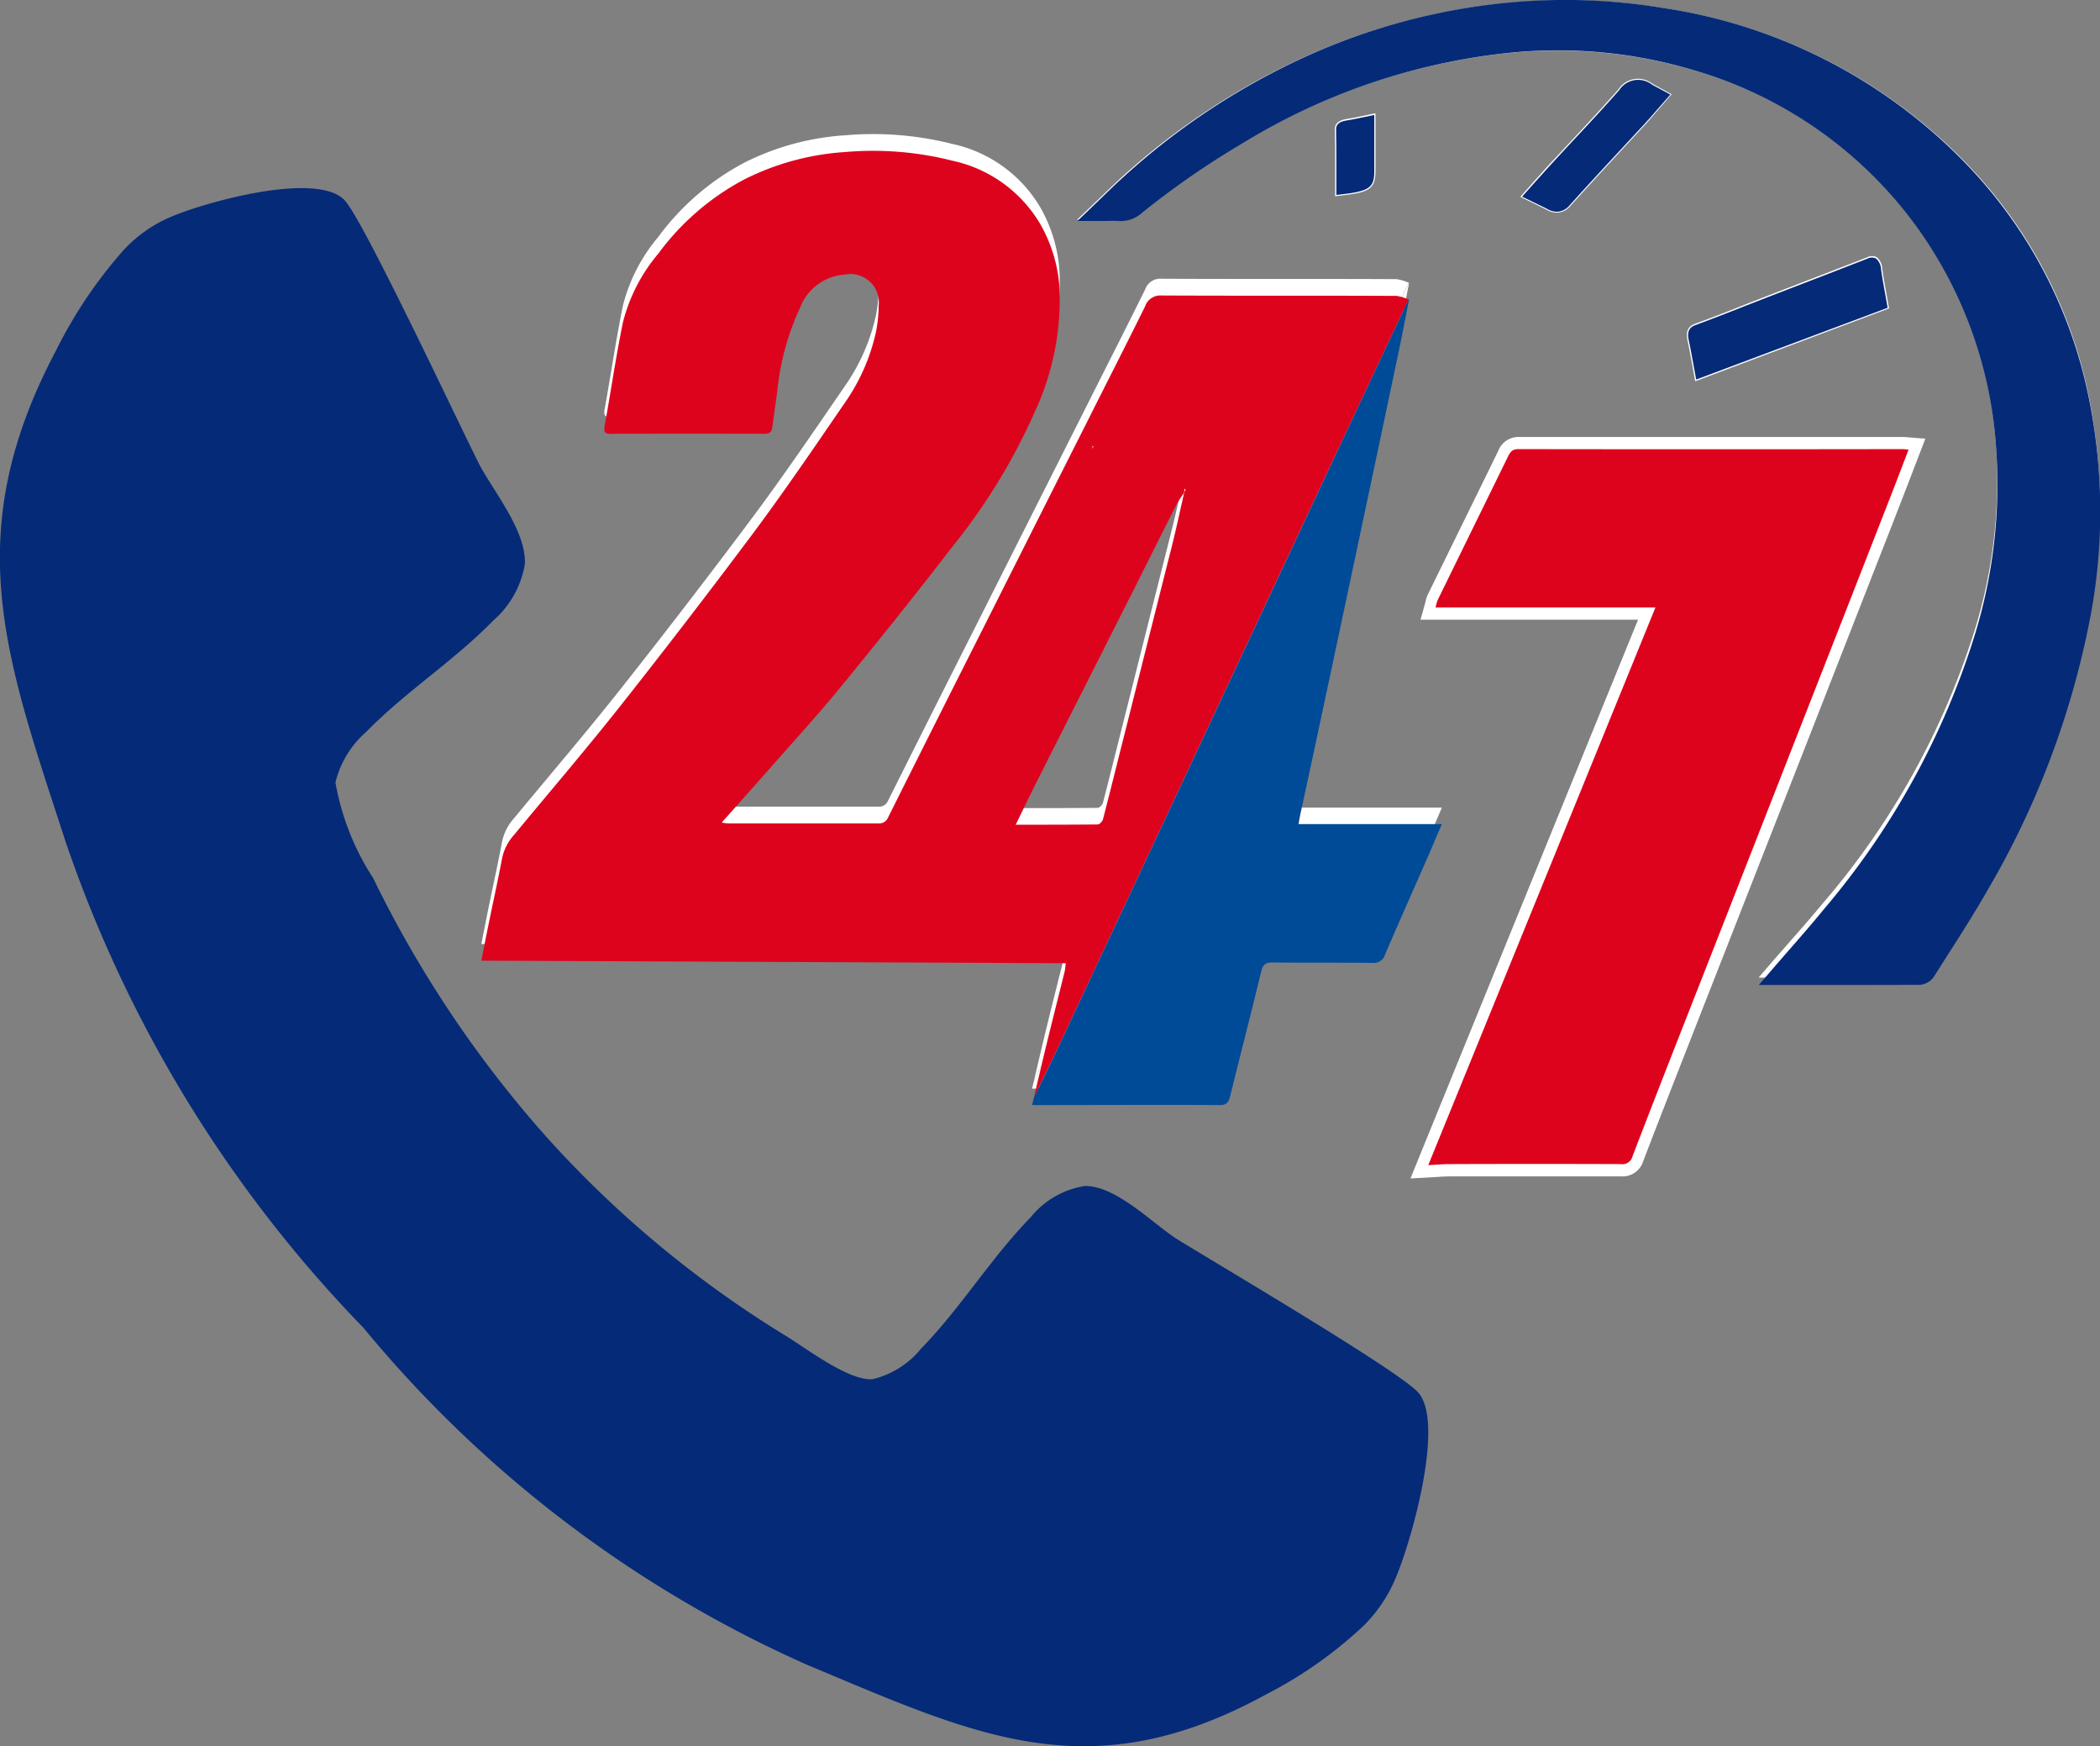 <svg xmlns="http://www.w3.org/2000/svg" xmlns:xlink="http://www.w3.org/1999/xlink" width="42.019" height="34.927" viewBox="0 0 42.019 34.927">
  <rect x="0" y="0" width="42.019" height="34.927" fill="#808080" stroke="none"/>
  <defs>
    <radialGradient id="radial-gradient" cx="0.5" cy="0.5" r="0.464" gradientTransform="translate(4.295 -0.482) scale(1.091 1.067)" gradientUnits="objectBoundingBox">
      <stop offset="0.391" stop-color="#fff"/>
      <stop offset="0.487" stop-color="#c1cbde"/>
      <stop offset="0.588" stop-color="#899abf"/>
      <stop offset="0.686" stop-color="#5972a5"/>
      <stop offset="0.778" stop-color="#345291"/>
      <stop offset="0.864" stop-color="#1a3c83"/>
      <stop offset="0.94" stop-color="#0a2e7b"/>
      <stop offset="1" stop-color="#052a78"/>
    </radialGradient>
  </defs>
  <g id="Group_1639" data-name="Group 1639" transform="translate(-491.173 -1753.845)">
    <path id="Path_3852" data-name="Path 3852" d="M519.548,1780.8c.549.609-.156,3.056-.466,3.752a2.927,2.927,0,0,1-.627.918,8.522,8.522,0,0,1-1.937,1.365c-3.547,1.946-5.818.825-9.187-.582a24.268,24.268,0,0,1-8.888-6.748,25.975,25.975,0,0,1-5.965-9.743c-1.184-3.647-2.143-6.111-.179-9.813a9.161,9.161,0,0,1,1.357-2.01,2.747,2.747,0,0,1,.886-.632c.665-.3,2.984-.955,3.533-.347.388.431,2.241,4.391,2.7,5.3.3.55.93,1.32.9,1.971a1.919,1.919,0,0,1-.632,1.129c-.79.809-1.757,1.422-2.546,2.231a1.959,1.959,0,0,0-.612,1.006,5.124,5.124,0,0,0,.755,1.916,22.758,22.758,0,0,0,3.495,5.208,21.58,21.58,0,0,0,4.739,3.934c.423.255,1.284.924,1.763.88a1.792,1.792,0,0,0,.967-.612c.79-.809,1.4-1.816,2.191-2.625a1.743,1.743,0,0,1,1.084-.627c.61-.005,1.3.695,1.809,1.04C515.526,1778.231,519.161,1780.366,519.548,1780.8Z" transform="translate(0 0.898)" fill="url(#radial-gradient)"/>
    <g id="Group_1621" data-name="Group 1621" transform="translate(512.728 1753.845)">
      <path id="Path_3853" data-name="Path 3853" d="M521.536,1773.138c.938,0,1.854,0,2.771,0a.18.18,0,0,0,.129-.078c.361-.569.734-1.129,1.069-1.714a16.829,16.829,0,0,0,1.983-5.128,11.075,11.075,0,0,0-.005-4.567,9.091,9.091,0,0,0-2.375-4.444,10.46,10.46,0,0,0-5.95-3.044,11.845,11.845,0,0,0-3.147-.094,12.512,12.512,0,0,0-3.688.95,13.844,13.844,0,0,0-3.826,2.461c-.171.153-.335.318-.528.5a2.981,2.981,0,0,1,.318,0,.453.453,0,0,0,.348-.12,16.6,16.6,0,0,1,2.01-1.384,13.1,13.1,0,0,1,5.506-1.842,9.756,9.756,0,0,1,3.756.378,8.549,8.549,0,0,1,6.127,7.628,10.383,10.383,0,0,1-.432,3.819,15.684,15.684,0,0,1-3.069,5.527C522.214,1772.373,521.879,1772.743,521.536,1773.138Z" transform="translate(-507.457 -1753.795)" fill="#fff"/>
      <path id="Path_3854" data-name="Path 3854" d="M522.642,1773.4h-1.429l.3-.349.325-.371c.233-.264.452-.514.667-.775a15.464,15.464,0,0,0,3.03-5.452,10.09,10.09,0,0,0,.423-3.738,8.345,8.345,0,0,0-5.986-7.447,9.615,9.615,0,0,0-3.687-.37,12.777,12.777,0,0,0-5.429,1.817,16.451,16.451,0,0,0-1.987,1.368.641.641,0,0,1-.485.159,1.242,1.242,0,0,0-.175,0h-.635l.561-.536c.122-.118.237-.227.353-.334a14.115,14.115,0,0,1,3.88-2.494,12.722,12.722,0,0,1,3.74-.963,12.066,12.066,0,0,1,3.2.094,10.6,10.6,0,0,1,6.057,3.1,9.325,9.325,0,0,1,2.428,4.543,11.183,11.183,0,0,1,.006,4.657,16.923,16.923,0,0,1-2.007,5.2c-.252.44-.529.872-.8,1.289l-.277.432a.368.368,0,0,1-.289.171C523.837,1773.4,523.243,1773.4,522.642,1773.4Zm-.535-.415h.047c.758,0,1.5,0,2.251,0l.269-.422c.264-.413.539-.84.786-1.271a16.51,16.51,0,0,0,1.958-5.064,10.743,10.743,0,0,0,0-4.476,8.911,8.911,0,0,0-2.32-4.341,10.22,10.22,0,0,0-5.846-2.989,11.725,11.725,0,0,0-3.1-.092,12.38,12.38,0,0,0-3.633.936,13.6,13.6,0,0,0-3.533,2.218,17.058,17.058,0,0,1,1.688-1.131,13.159,13.159,0,0,1,5.585-1.866,9.958,9.958,0,0,1,3.826.385,8.756,8.756,0,0,1,6.267,7.811,10.681,10.681,0,0,1-.441,3.9,15.888,15.888,0,0,1-3.107,5.6c-.219.267-.442.519-.677.786Z" transform="translate(-507.579 -1753.845)" fill="#fff"/>
    </g>
    <g id="Group_1622" data-name="Group 1622" transform="translate(524.926 1758.972)">
      <path id="Path_3855" data-name="Path 3855" d="M520.779,1758.7c-.043-.25-.089-.477-.122-.708-.025-.171-.079-.188-.169-.152q-1.09.426-2.182.844c-.424.164-.85.33-1.276.488-.079.029-.11.068-.08.21.047.225.085.455.131.7Z" transform="translate(-516.84 -1757.722)" fill="#fff"/>
      <path id="Path_3856" data-name="Path 3856" d="M517.03,1760.246l-.062-.339c-.03-.163-.059-.321-.092-.476-.025-.121-.031-.267.145-.332.347-.127.692-.261,1.038-.4l.6-.233c.606-.233,1.21-.465,1.815-.7a.2.2,0,0,1,.188,0,.314.314,0,0,1,.11.231c.022.16.051.318.081.482l.055.31Zm.027-.937a.27.27,0,0,0,.009.077c.033.156.062.316.092.482l.02.1,3.512-1.313-.024-.133c-.032-.168-.06-.329-.084-.493a.348.348,0,0,0-.017-.078l-.021.009q-.906.353-1.814.7l-.6.233c-.347.134-.694.268-1.042.4A.088.088,0,0,0,517.057,1759.309Z" transform="translate(-516.863 -1757.747)" fill="#fff"/>
    </g>
    <g id="Group_1623" data-name="Group 1623" transform="translate(521.597 1755.416)">
      <path id="Path_3857" data-name="Path 3857" d="M514.579,1757.29c.12.058.208.1.292.143a.168.168,0,0,0,.24-.042c.487-.54.984-1.071,1.477-1.607.122-.133.239-.271.373-.424-.075-.041-.129-.066-.177-.1-.168-.109-.289-.073-.43.084-.444.5-.908.989-1.364,1.483C514.86,1756.972,514.733,1757.118,514.579,1757.29Z" transform="translate(-514.25 -1754.991)" fill="#fff"/>
      <path id="Path_3858" data-name="Path 3858" d="M515.057,1757.724a.412.412,0,0,1-.2-.055c-.054-.029-.109-.055-.173-.087l-.359-.175.328-.369c.1-.108.183-.206.272-.3l.43-.461c.309-.331.628-.674.932-1.018a.467.467,0,0,1,.673-.119c.028.017.057.033.092.051l.3.165-.3.346c-.085.1-.166.192-.248.282l-.5.539c-.327.354-.654.708-.977,1.066A.365.365,0,0,1,515.057,1757.724Zm-.07-.452.05.026.008,0,0-.005c.324-.359.653-.715.981-1.07l.5-.539c.066-.071.13-.145.2-.221-.042-.022-.072-.013-.147.071-.309.349-.629.694-.941,1.027l-.427.46C515.134,1757.105,515.063,1757.187,514.987,1757.272Z" transform="translate(-514.329 -1755.041)" fill="#fff"/>
    </g>
    <g id="Group_1624" data-name="Group 1624" transform="translate(517.883 1756.113)">
      <path id="Path_3859" data-name="Path 3859" d="M512.256,1755.618c-.205.042-.352.078-.5.1-.169.026-.216.079-.211.176.013.273.005.548.005.821v.443c.631-.067.711-.121.711-.451v-1.089Z" transform="translate(-511.491 -1755.556)" fill="#fff"/>
      <path id="Path_3860" data-name="Path 3860" d="M511.508,1757.229v-.5c0-.078,0-.155,0-.233,0-.192,0-.392-.007-.586-.008-.168.124-.21.254-.23.1-.014.2-.036.318-.061l.184-.039.058-.01v1.151c0,.382-.143.436-.754.5Zm.711-1.533-.126.026c-.118.025-.219.047-.323.063-.173.025-.171.076-.169.121.011.2.008.4.007.592,0,.078,0,.154,0,.231v.385c.594-.067.614-.125.614-.393Z" transform="translate(-511.503 -1755.571)" fill="#fff"/>
    </g>
    <g id="Group_1627" data-name="Group 1627" transform="translate(519.395 1762.586)">
      <g id="Group_1625" data-name="Group 1625">
        <path id="Path_3861" data-name="Path 3861" d="M517.47,1763.85c-1.52,3.733-3.027,7.43-4.545,11.159.176-.009.3-.021.431-.021q1.711,0,3.421,0a.21.21,0,0,0,.237-.161c.472-1.227.954-2.45,1.433-3.674q.958-2.448,1.918-4.894.918-2.339,1.832-4.681c.113-.289.223-.58.339-.882-.059-.005-.092-.01-.125-.01q-3.843,0-7.689,0c-.112,0-.154.054-.2.146q-.7,1.441-1.41,2.876a1.116,1.116,0,0,0-.041.145Z" transform="translate(-512.568 -1760.44)" fill="#fff"/>
        <path id="Path_3862" data-name="Path 3862" d="M512.653,1775.33l4.554-11.177h-4.353l.1-.357a.565.565,0,0,1,.046-.145l.564-1.15c.282-.575.565-1.149.846-1.726a.432.432,0,0,1,.4-.277h0q3.143,0,6.289,0h1.4a.725.725,0,0,1,.089.005l.368.029-.235.609c-.075.2-.15.391-.226.586l-.194.5q-.818,2.091-1.636,4.182l-2.135,5.445c-.407,1.04-.816,2.078-1.217,3.122a.434.434,0,0,1-.444.313h0c-1.14,0-2.281,0-3.421,0-.081,0-.163.005-.257.011Zm2.419-.529,1.792,0h.02l0-.009c.4-1.043.809-2.085,1.218-3.125l2.135-5.444q.818-2.089,1.635-4.181l.2-.5c.072-.184.142-.368.214-.554H521.1q-3.14,0-6.28,0l-.007.014q-.422.863-.846,1.726l-.46.937h4.4l-4.538,11.139h1.705Z" transform="translate(-512.653 -1760.498)" fill="#fff"/>
      </g>
      <g id="Group_1626" data-name="Group 1626" transform="translate(0.357 0.244)">
        <path id="Path_3863" data-name="Path 3863" d="M517.47,1763.85h-4.4a1.116,1.116,0,0,1,.041-.145q.705-1.439,1.41-2.876c.046-.092.088-.146.2-.146q3.845.006,7.689,0c.033,0,.066.005.125.01-.116.3-.226.593-.339.882q-.914,2.341-1.832,4.681-.958,2.448-1.918,4.894c-.48,1.223-.962,2.446-1.433,3.674a.21.21,0,0,1-.237.161q-1.71-.006-3.421,0c-.127,0-.255.012-.431.021C514.443,1771.28,515.95,1767.583,517.47,1763.85Z" transform="translate(-512.925 -1760.684)" fill="#de031d"/>
      </g>
    </g>
    <g id="Group_1628" data-name="Group 1628" transform="translate(512.731 1753.845)">
      <path id="Path_3864" data-name="Path 3864" d="M521.536,1773.291c.343-.4.678-.77,1-1.159a15.84,15.84,0,0,0,3.069-5.571,10.547,10.547,0,0,0,.432-3.849,8.659,8.659,0,0,0-1.658-4.547,8.554,8.554,0,0,0-4.468-3.143,9.683,9.683,0,0,0-3.756-.381,13.029,13.029,0,0,0-5.506,1.856,16.4,16.4,0,0,0-2.01,1.4.454.454,0,0,1-.348.119,3.1,3.1,0,0,0-.318,0c.193-.185.357-.351.528-.506a13.853,13.853,0,0,1,3.826-2.48,12.393,12.393,0,0,1,3.688-.957,11.634,11.634,0,0,1,3.147.095,10.426,10.426,0,0,1,5.95,3.069,9.177,9.177,0,0,1,2.375,4.478,11.251,11.251,0,0,1,.005,4.6,17.039,17.039,0,0,1-1.983,5.169c-.335.591-.708,1.155-1.069,1.728a.177.177,0,0,1-.129.079C523.39,1773.292,522.474,1773.291,521.536,1773.291Z" transform="translate(-507.46 -1753.795)" fill="#052a78"/>
      <path id="Path_3865" data-name="Path 3865" d="M522.531,1773.548h-1.316l.3-.348c.11-.127.218-.252.326-.375.232-.266.452-.517.666-.78a15.6,15.6,0,0,0,3.03-5.5,10.228,10.228,0,0,0,.424-3.769,8.48,8.48,0,0,0-1.617-4.436,8.392,8.392,0,0,0-4.37-3.072,9.527,9.527,0,0,0-3.685-.373,12.722,12.722,0,0,0-5.428,1.83,16.735,16.735,0,0,0-1.988,1.378.639.639,0,0,1-.486.162,1.194,1.194,0,0,0-.172,0h-.633l.556-.535c.122-.119.238-.231.356-.337a14.048,14.048,0,0,1,3.878-2.515,12.693,12.693,0,0,1,3.742-.971,12,12,0,0,1,3.2.1,10.568,10.568,0,0,1,6.057,3.125,9.426,9.426,0,0,1,2.428,4.58,11.352,11.352,0,0,1,.006,4.693,17.162,17.162,0,0,1-2.006,5.235c-.254.445-.531.881-.8,1.3l-.275.433a.368.368,0,0,1-.29.172C523.8,1773.548,523.169,1773.548,522.531,1773.548Zm-.427-.415c.775,0,1.537,0,2.3,0,.085-.135.177-.279.269-.423.265-.417.539-.847.787-1.283a16.719,16.719,0,0,0,1.958-5.1,10.924,10.924,0,0,0,0-4.514,9,9,0,0,0-2.32-4.377,10.185,10.185,0,0,0-5.847-3.012,11.59,11.59,0,0,0-3.1-.094,12.3,12.3,0,0,0-3.631.943,13.589,13.589,0,0,0-3.559,2.257,17.127,17.127,0,0,1,1.713-1.158,13.065,13.065,0,0,1,5.585-1.881,9.881,9.881,0,0,1,3.826.387,8.785,8.785,0,0,1,4.567,3.214,8.9,8.9,0,0,1,1.7,4.657,10.87,10.87,0,0,1-.44,3.93,16.026,16.026,0,0,1-3.109,5.646c-.219.268-.44.521-.675.79Z" transform="translate(-507.581 -1753.845)" fill="#052a78"/>
    </g>
    <g id="Group_1635" data-name="Group 1635" transform="translate(500.804 1756.53)">
      <g id="Group_1631" data-name="Group 1631">
        <g id="Group_1629" data-name="Group 1629">
          <path id="Path_3866" data-name="Path 3866" d="M509.559,1774.827c.092-.39.183-.781.279-1.171.11-.451.225-.9.336-1.349.012-.047.013-.1.024-.168l-11.695-.051c.056-.284.108-.551.163-.816.084-.411.175-.82.252-1.231a1,1,0,0,1,.235-.464c.717-.867,1.449-1.721,2.148-2.605q1.352-1.71,2.661-3.462c.62-.836,1.21-1.7,1.8-2.561a3.946,3.946,0,0,0,.637-1.438,2.884,2.884,0,0,0,.055-.532.567.567,0,0,0-.675-.616,1.03,1.03,0,0,0-.9.668,5.117,5.117,0,0,0-.453,1.653c-.03.244-.07.487-.1.73-.013.1-.06.135-.159.134q-1.535-.006-3.072,0c-.112,0-.147-.026-.125-.157.125-.691.226-1.389.367-2.077a3.441,3.441,0,0,1,.709-1.374,5.089,5.089,0,0,1,1.719-1.482,5.217,5.217,0,0,1,2.022-.548,6.455,6.455,0,0,1,2.147.175,2.7,2.7,0,0,1,1.747,1.257,2.944,2.944,0,0,1,.389,1.266,5.309,5.309,0,0,1-.489,2.489,12,12,0,0,1-1.628,2.676c-.741.962-1.5,1.909-2.268,2.847-.457.56-.945,1.089-1.419,1.63-.31.352-.623.7-.954,1.073a1.293,1.293,0,0,0,.138.016c1,0,1.994,0,2.993,0a.192.192,0,0,0,.2-.122q.94-1.88,1.888-3.756,1.052-2.091,2.107-4.183c.382-.761.77-1.52,1.147-2.283a.319.319,0,0,1,.328-.215c1.567.008,3.135,0,4.7.008a.921.921,0,0,1,.252.075c-.018.034-.039.066-.056.1q-.686,1.458-1.372,2.917l-3.089,6.594q-1.255,2.682-2.512,5.362C509.881,1774.172,509.718,1774.5,509.559,1774.827Zm3.006-12.1a2.63,2.63,0,0,0-.156.244c-.265.523-.527,1.048-.79,1.571q-.564,1.12-1.129,2.238-.436.859-.868,1.719c-.141.28-.276.561-.427.87.569,0,1.1,0,1.641-.005.038,0,.1-.067.108-.113.154-.594.3-1.189.451-1.783q.465-1.85.932-3.7c.085-.344.16-.693.239-1.04l.028-.07-.022-.007Z" transform="translate(-498.503 -1755.889)" fill="#fff"/>
        </g>
        <g id="Group_1630" data-name="Group 1630" transform="translate(11.018 2.978)">
          <path id="Path_3867" data-name="Path 3867" d="M506.927,1774.116c.159-.329.322-.656.477-.987q1.257-2.68,2.512-5.362l3.089-6.594q.684-1.459,1.372-2.917c.017-.036.038-.067.057-.1-.071.356-.138.714-.213,1.068q-.7,3.322-1.408,6.645-.276,1.3-.556,2.591c-.012.054-.02.109-.034.188h2.867c-.093.218-.171.4-.252.59-.294.671-.593,1.342-.883,2.014a.232.232,0,0,1-.248.172c-.671-.008-1.341,0-2.011-.008-.141,0-.189.052-.222.185-.2.83-.415,1.658-.619,2.487-.032.127-.074.182-.209.18-1.188-.007-2.375,0-3.563,0h-.192Z" transform="translate(-506.889 -1758.155)" fill="#fff"/>
        </g>
      </g>
      <g id="Group_1634" data-name="Group 1634" transform="translate(0 0.332)">
        <g id="Group_1632" data-name="Group 1632">
          <path id="Path_3868" data-name="Path 3868" d="M509.559,1775.08c.092-.39.183-.78.279-1.171.11-.451.225-.9.336-1.349.012-.046.013-.1.024-.168l-11.695-.051c.056-.284.108-.55.163-.816.084-.411.175-.82.252-1.231a1.006,1.006,0,0,1,.235-.464c.717-.867,1.449-1.721,2.148-2.605q1.352-1.711,2.661-3.462c.62-.834,1.21-1.7,1.8-2.561a3.945,3.945,0,0,0,.637-1.437,2.887,2.887,0,0,0,.055-.532.567.567,0,0,0-.675-.616,1.03,1.03,0,0,0-.9.667,5.124,5.124,0,0,0-.453,1.653c-.03.244-.07.488-.1.731-.013.1-.06.135-.159.134q-1.535-.006-3.072,0c-.112,0-.147-.026-.125-.156.125-.691.226-1.389.367-2.077a3.444,3.444,0,0,1,.709-1.374,5.092,5.092,0,0,1,1.719-1.482,5.225,5.225,0,0,1,2.022-.548,6.455,6.455,0,0,1,2.147.175,2.694,2.694,0,0,1,1.747,1.257,2.944,2.944,0,0,1,.389,1.267,5.319,5.319,0,0,1-.489,2.49,12.024,12.024,0,0,1-1.628,2.675c-.741.962-1.5,1.909-2.268,2.848-.457.558-.945,1.088-1.419,1.629-.31.352-.623.7-.954,1.073a1.256,1.256,0,0,0,.138.016c1,0,1.994,0,2.993,0a.192.192,0,0,0,.2-.122q.94-1.88,1.888-3.756,1.052-2.091,2.107-4.183c.382-.761.77-1.52,1.147-2.283a.32.32,0,0,1,.328-.216c1.567.008,3.135,0,4.7.008a.92.92,0,0,1,.252.075c-.018.034-.039.067-.056.1q-.686,1.459-1.372,2.917-1.545,3.3-3.089,6.6-1.255,2.68-2.512,5.361C509.881,1774.424,509.718,1774.752,509.559,1775.08Zm3.006-12.1a2.629,2.629,0,0,0-.156.244c-.265.523-.527,1.048-.79,1.573l-1.129,2.236q-.436.859-.868,1.718c-.141.28-.276.561-.427.87.569,0,1.1,0,1.641-.005.038,0,.1-.067.108-.113.154-.594.3-1.189.451-1.782q.465-1.851.932-3.7c.085-.344.16-.693.239-1.04l.028-.07-.022-.007Z" transform="translate(-498.503 -1756.141)" fill="#de031d"/>
        </g>
        <g id="Group_1633" data-name="Group 1633" transform="translate(11.018 2.978)">
          <path id="Path_3869" data-name="Path 3869" d="M506.927,1774.369c.159-.328.322-.656.477-.987q1.257-2.68,2.512-5.36,1.545-3.3,3.089-6.6.684-1.458,1.372-2.917c.017-.034.038-.067.057-.1-.071.356-.138.714-.213,1.068q-.7,3.323-1.408,6.646-.276,1.3-.556,2.591c-.012.055-.02.109-.034.188h2.867c-.093.218-.171.4-.252.59-.294.671-.593,1.341-.883,2.015a.234.234,0,0,1-.248.172c-.671-.009-1.341,0-2.011-.009-.141,0-.189.053-.222.185-.2.831-.415,1.658-.619,2.487-.032.128-.074.181-.209.18-1.188-.007-2.375,0-3.563,0h-.192Z" transform="translate(-506.889 -1758.408)" fill="#004b97"/>
        </g>
      </g>
    </g>
    <g id="Group_1636" data-name="Group 1636" transform="translate(524.95 1758.998)">
      <path id="Path_3870" data-name="Path 3870" d="M520.779,1758.7l-3.7,1.382c-.046-.247-.084-.477-.131-.7-.03-.142,0-.181.08-.21.426-.158.851-.323,1.276-.488q1.092-.42,2.182-.844c.091-.035.145-.018.169.152C520.689,1758.225,520.735,1758.453,520.779,1758.7Z" transform="translate(-516.864 -1757.749)" fill="#052a78"/>
      <path id="Path_3871" data-name="Path 3871" d="M517.043,1760.206l-.057-.31c-.03-.163-.058-.322-.092-.477s0-.255.129-.3q.52-.193,1.039-.4l.6-.233q.907-.348,1.813-.7a.186.186,0,0,1,.167,0,.3.3,0,0,1,.1.212c.022.162.051.32.081.485l.051.288Zm3.529-2.282s-.009,0-.041.011q-.908.355-1.816.7l-.6.233c-.347.134-.694.268-1.042.4-.043.016-.054.02-.033.12.033.158.062.317.092.482l.024.133,3.559-1.329-.028-.155c-.03-.168-.06-.329-.083-.491C520.59,1757.94,520.573,1757.923,520.572,1757.923Z" transform="translate(-516.881 -1757.767)" fill="#052a78"/>
    </g>
    <g id="Group_1637" data-name="Group 1637" transform="translate(521.63 1755.438)">
      <path id="Path_3872" data-name="Path 3872" d="M514.579,1757.29c.154-.172.281-.318.411-.46.456-.494.92-.979,1.364-1.483.141-.157.262-.193.43-.084.049.031.1.056.177.1-.134.153-.251.291-.373.424-.493.536-.989,1.067-1.477,1.607a.168.168,0,0,1-.24.042C514.787,1757.388,514.7,1757.348,514.579,1757.29Z" transform="translate(-514.283 -1755.012)" fill="#052a78"/>
      <path id="Path_3873" data-name="Path 3873" d="M515.049,1757.7a.392.392,0,0,1-.187-.052c-.054-.029-.109-.055-.175-.087l-.334-.163.31-.348c.1-.108.183-.206.272-.3.142-.155.285-.309.428-.463.31-.331.629-.674.933-1.02a.451.451,0,0,1,.648-.116.966.966,0,0,0,.095.053l.28.152-.286.327c-.085.1-.167.19-.25.281l-.5.539c-.327.353-.656.708-.979,1.067A.346.346,0,0,1,515.049,1757.7Zm-.1-.424.074.038.021.009.015-.014c.324-.359.653-.715.981-1.07l.5-.539c.071-.078.141-.158.213-.24-.066-.041-.1-.043-.193.063-.307.348-.629.692-.939,1.026q-.215.229-.428.46C515.107,1757.092,515.029,1757.179,514.947,1757.273Z" transform="translate(-514.354 -1755.057)" fill="#052a78"/>
    </g>
    <g id="Group_1638" data-name="Group 1638" transform="translate(517.908 1756.144)">
      <path id="Path_3874" data-name="Path 3874" d="M512.256,1755.618v1.089c0,.33-.08.384-.711.451v-.443c0-.273.008-.548-.005-.821,0-.1.042-.15.211-.176C511.9,1755.7,512.051,1755.66,512.256,1755.618Z" transform="translate(-511.516 -1755.588)" fill="#052a78"/>
      <path id="Path_3875" data-name="Path 3875" d="M511.526,1757.194v-.472c0-.078,0-.155,0-.231,0-.193,0-.393-.005-.589-.007-.119.059-.176.231-.2.1-.016.2-.037.319-.062l.185-.038.029-.005v1.12c0,.345-.1.408-.733.476Zm.712-1.537-.156.033c-.117.025-.218.046-.322.062-.164.025-.193.071-.189.149.009.2.008.4.005.591,0,.078,0,.154,0,.231v.414c.617-.067.664-.124.664-.422Z" transform="translate(-511.522 -1755.595)" fill="#052a78"/>
    </g>
    <path id="Path_3876" data-name="Path 3876" d="M507.81,1760.7l0-.065.02.005-.024.06Z" transform="translate(5.222 2.131)" fill="#f3f9fd"/>
  </g>
</svg>
